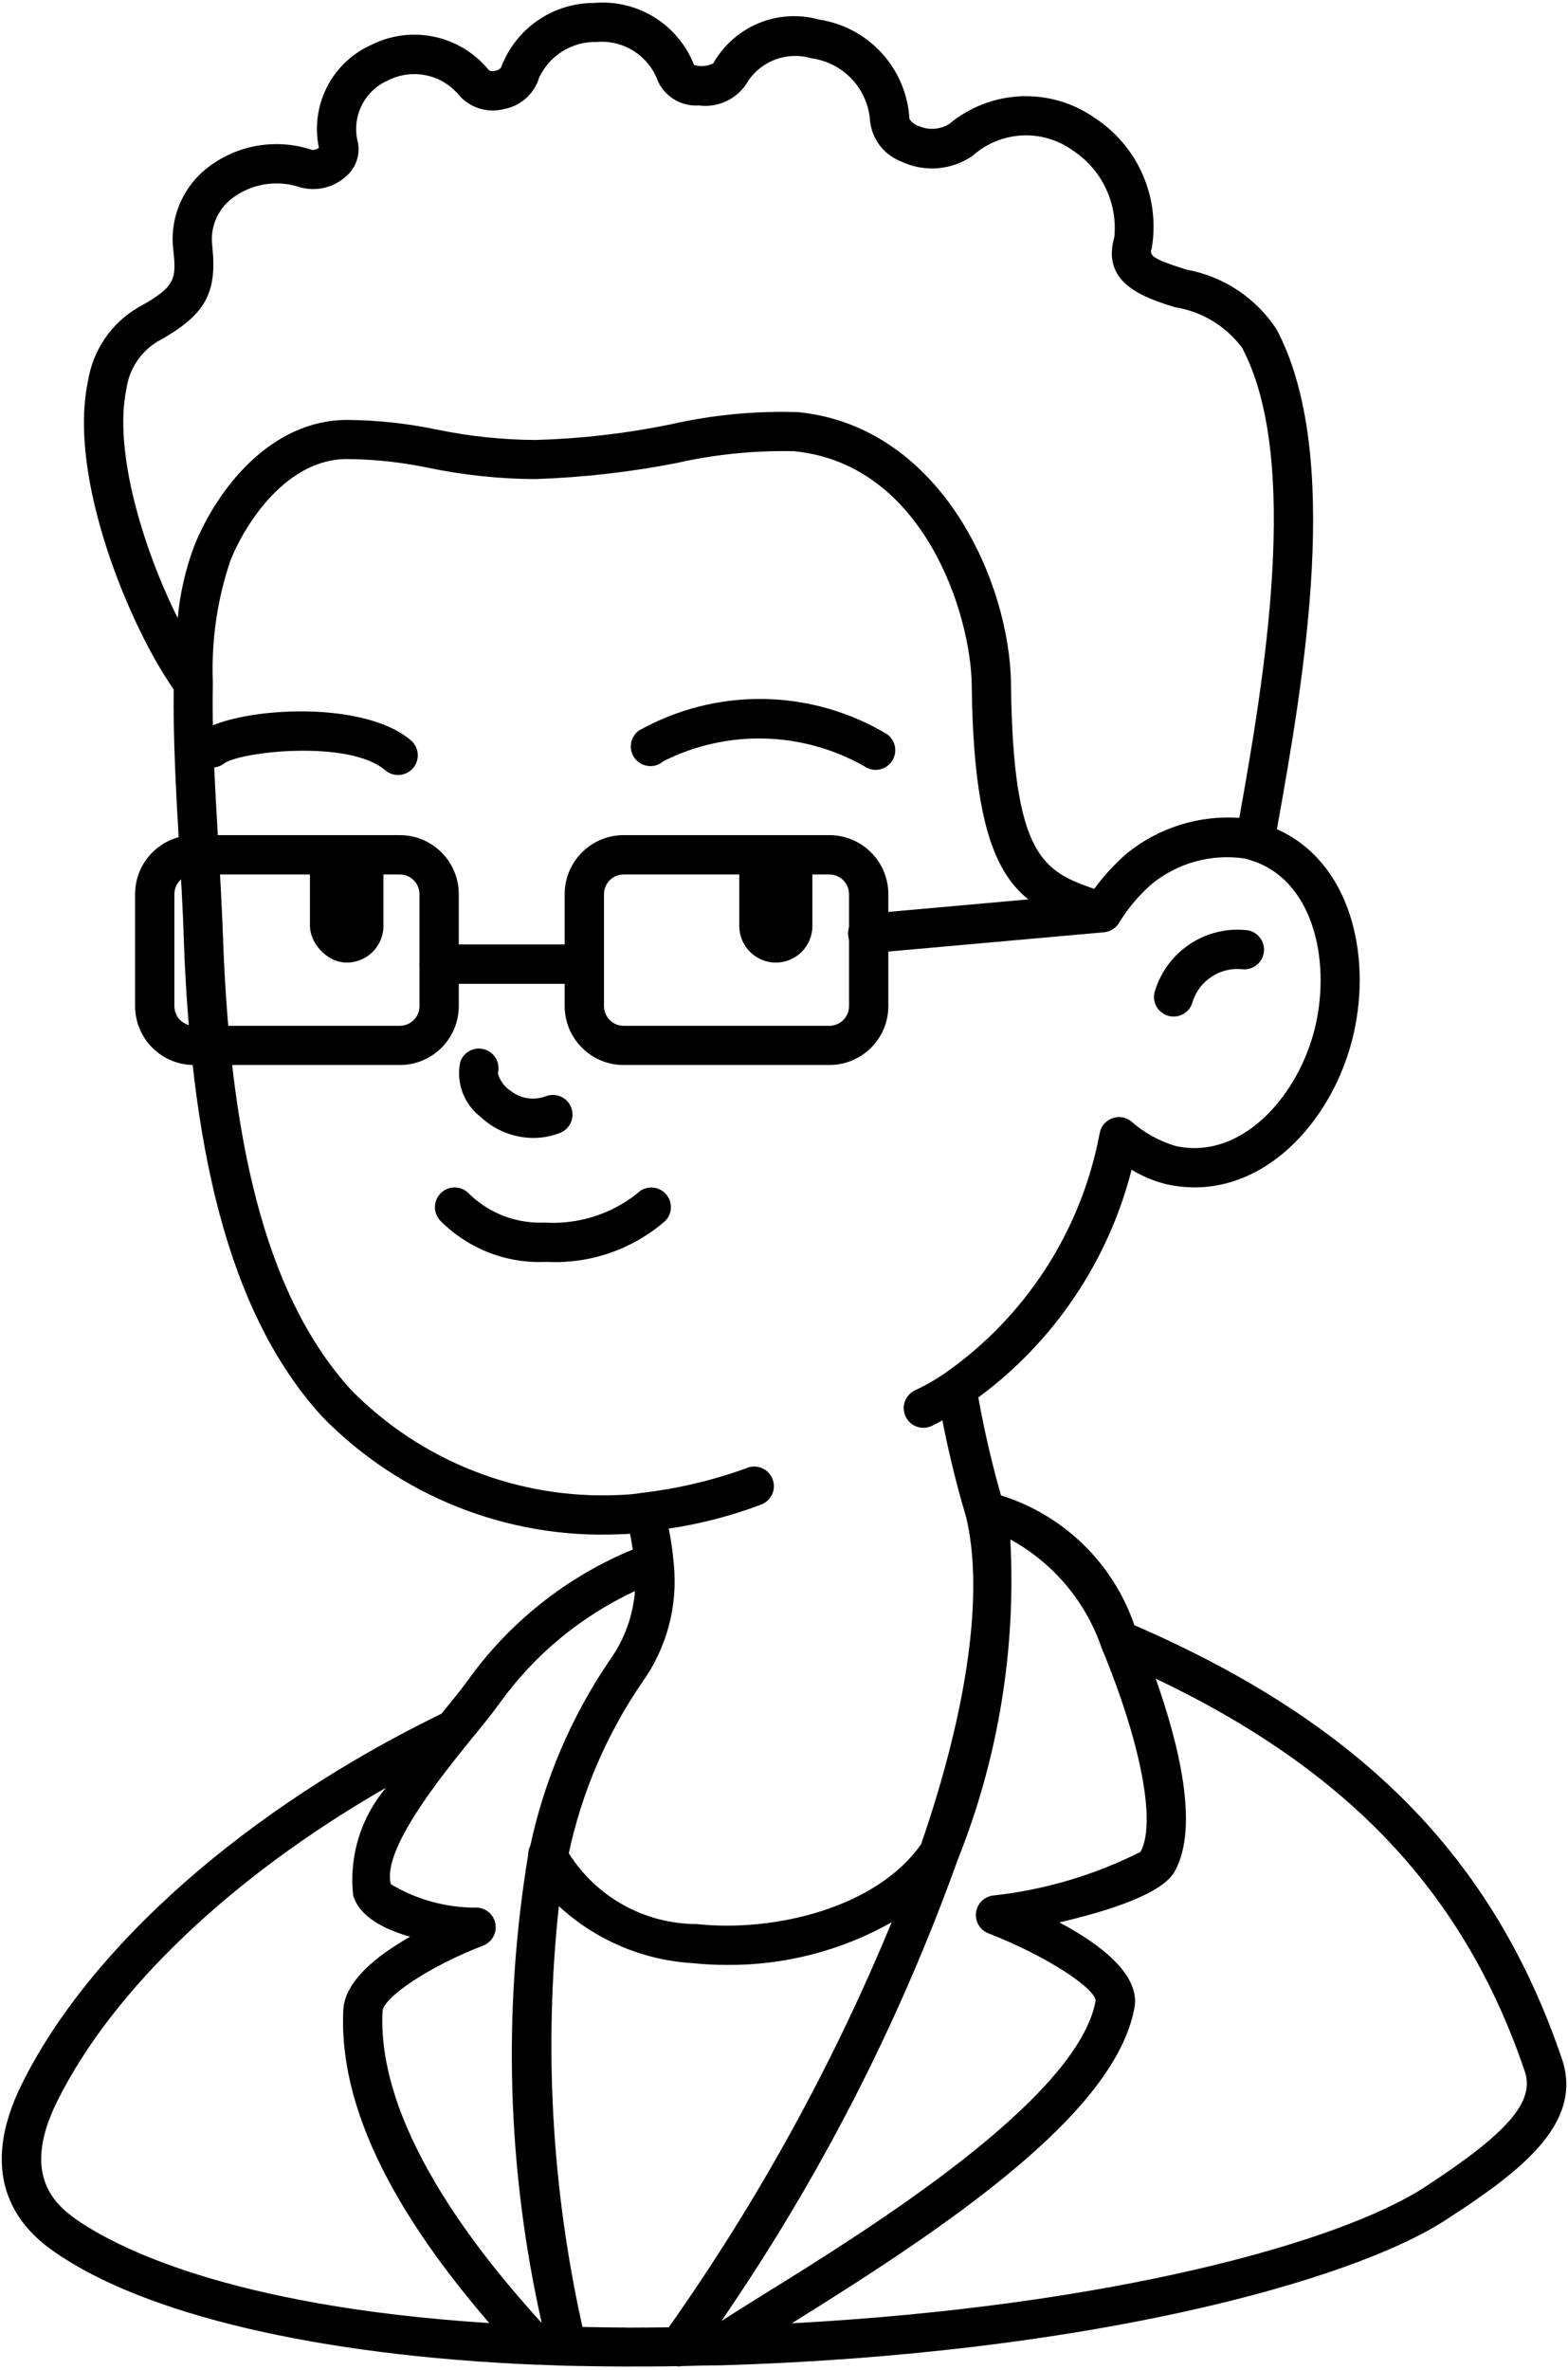 <svg width="364" height="550" viewBox="0 0 364 550" fill="none" xmlns="http://www.w3.org/2000/svg">
<path d="M127.25 292.822H126.219C117.172 293.116 108.418 289.596 102.091 283.123C100.433 281.212 100.632 278.32 102.539 276.662C104.445 275 107.338 275.2 109 277.106C113.668 281.595 119.971 283.97 126.439 283.685C134.171 284.166 141.805 281.77 147.883 276.964C149.618 275.139 152.506 275.069 154.331 276.809C156.156 278.544 156.225 281.432 154.486 283.257C146.97 289.82 137.217 293.246 127.25 292.822L127.25 292.822Z" fill="black"/>
<path d="M123.788 264.05C119.201 264.013 114.801 262.241 111.47 259.084C107.644 256.09 105.848 251.185 106.834 246.431C107.612 244.093 110.105 242.793 112.463 243.494C114.826 244.199 116.203 246.647 115.576 249.03C116.032 250.749 117.124 252.232 118.631 253.173C120.92 254.953 123.972 255.41 126.681 254.379C129.031 253.458 131.675 254.619 132.596 256.97C133.512 259.316 132.351 261.964 130.001 262.881C128.021 263.655 125.915 264.05 123.788 264.05L123.788 264.05Z" fill="black"/>
<path d="M203.264 178.64C202.331 178.64 201.419 178.351 200.657 177.817C186.293 169.649 168.801 169.197 154.034 176.611C153.105 177.442 151.875 177.854 150.632 177.752C149.39 177.654 148.241 177.047 147.455 176.078C146.669 175.112 146.314 173.862 146.473 172.627C146.632 171.389 147.292 170.273 148.294 169.531C157.113 164.582 167.082 162.052 177.193 162.19C187.303 162.333 197.199 165.14 205.875 170.334C207.509 171.474 208.214 173.544 207.615 175.442C207.02 177.344 205.256 178.636 203.264 178.64L203.264 178.64Z" fill="black"/>
<path d="M92.387 179.829C91.296 179.829 90.24 179.438 89.413 178.725C81.062 171.543 55.651 174.39 52.001 177.181C49.984 178.692 47.125 178.285 45.614 176.268C44.102 174.252 44.51 171.392 46.526 169.881C53.952 164.316 83.983 161.978 95.397 171.808C96.844 173.05 97.365 175.063 96.701 176.851C96.037 178.639 94.33 179.829 92.424 179.829H92.387Z" fill="black"/>
<path d="M192.533 247.124H144.773C137.212 247.124 131.086 240.993 131.086 233.437V207.475C131.086 199.914 137.212 193.787 144.773 193.787H192.533C200.094 193.787 206.22 199.914 206.22 207.475V233.465C206.204 241.013 200.081 247.124 192.533 247.124ZM144.773 202.912C142.252 202.912 140.211 204.953 140.211 207.475V233.465C140.211 234.675 140.691 235.832 141.547 236.687C142.402 237.547 143.563 238.027 144.773 238.027H192.533C193.743 238.027 194.904 237.547 195.759 236.687C196.615 235.832 197.095 234.675 197.095 233.465V207.475C197.095 206.265 196.615 205.104 195.759 204.248C194.904 203.393 193.743 202.912 192.533 202.912H144.773Z" fill="black"/>
<path d="M92.815 247.124H45.047C37.486 247.124 31.359 240.993 31.359 233.437V207.475C31.359 199.914 37.486 193.787 45.047 193.787H92.815C100.376 193.787 106.502 199.914 106.502 207.475V233.465C106.49 241.013 100.363 247.124 92.815 247.124ZM45.047 202.912C42.525 202.912 40.484 204.953 40.484 207.475V233.465C40.484 234.675 40.965 235.832 41.82 236.687C42.676 237.547 43.837 238.027 45.047 238.027H92.815C94.025 238.027 95.186 237.547 96.041 236.687C96.897 235.832 97.377 234.675 97.377 233.465V207.475C97.377 206.265 96.897 205.104 96.041 204.248C95.186 203.393 94.025 202.912 92.815 202.912H45.047Z" fill="black"/>
<path d="M201.647 221.168C199.126 221.278 196.995 219.326 196.881 216.805C196.771 214.287 198.727 212.153 201.244 212.043L255.449 207.199C257.966 206.971 260.195 208.828 260.423 211.35C260.647 213.868 258.789 216.096 256.267 216.324L202.075 221.168H201.647Z" fill="black"/>
<path d="M135.624 228.28H101.935C99.417 228.28 97.372 226.239 97.372 223.717C97.372 221.2 99.417 219.155 101.935 219.155H135.624C138.146 219.155 140.187 221.2 140.187 223.717C140.187 226.239 138.146 228.28 135.624 228.28Z" fill="black"/>
<path d="M188.591 202.73V214.866C188.591 219.554 184.794 223.355 180.105 223.355C175.421 223.355 171.62 219.554 171.62 214.866V202.73C171.62 198.045 175.421 194.245 180.105 194.245C184.794 194.245 188.591 198.045 188.591 202.73Z" fill="black"/>
<path d="M80.436 194.241H80.526C85.215 194.241 89.011 198.93 89.011 202.726V214.862C89.011 219.551 85.21 223.348 80.526 223.348H80.436C75.747 223.348 71.951 218.659 71.951 214.862V202.726C71.951 198.038 75.751 194.241 80.436 194.241Z" fill="black"/>
<path d="M271.425 235.768C272.615 236.04 273.861 235.825 274.888 235.173C275.914 234.517 276.639 233.482 276.9 232.293C278.525 227.47 283.259 224.402 288.322 224.891C290.828 225.192 293.101 223.408 293.402 220.907C293.704 218.406 291.924 216.133 289.418 215.831C284.709 215.334 279.98 216.515 276.057 219.171C272.138 221.827 269.283 225.783 267.995 230.337C267.454 232.782 268.985 235.205 271.425 235.767L271.425 235.768Z" fill="black"/>
<path d="M362.623 477.836C346.781 431.115 316.085 399.992 263.344 377.106H263.34C258.398 362.709 246.898 351.528 232.372 346.994C229.635 337.465 227.863 328.5 227.109 324.271H227.105C244.707 311.28 257.279 292.611 262.692 271.419C265.194 272.955 267.919 274.087 270.77 274.784C291.978 279.509 309.58 260.677 314.269 239.742C318.428 221.218 313.357 199.974 296.423 192.401C302.757 157.181 311.698 105.359 296.333 76.394L296.329 76.398C291.555 69.11 283.994 64.108 275.423 62.563C266.709 59.826 266.909 59.158 267.386 57.499C268.339 51.739 267.597 45.825 265.251 40.48C262.904 35.131 259.055 30.585 254.171 27.387C249.176 23.871 243.163 22.099 237.061 22.34C230.963 22.584 225.109 24.829 220.408 28.727C218.375 30.011 215.85 30.251 213.609 29.375C212.591 29.114 211.703 28.483 211.12 27.603C210.802 21.936 208.541 16.547 204.72 12.347C200.895 8.147 195.746 5.389 190.133 4.538C185.493 3.246 180.556 3.548 176.103 5.389C171.655 7.235 167.948 10.51 165.577 14.702C164.196 15.402 162.591 15.533 161.116 15.068C159.324 10.485 156.097 6.607 151.914 4.016C147.734 1.425 142.83 0.256 137.929 0.684C133.22 0.676 128.621 2.11 124.755 4.794C120.885 7.483 117.935 11.288 116.302 15.703C115.821 16.196 115.165 16.477 114.477 16.49C113.666 16.571 113.438 16.217 113.365 16.135C110.151 12.245 105.71 9.564 100.777 8.526C95.84 7.487 90.699 8.151 86.19 10.412C81.737 12.408 78.104 15.866 75.896 20.217C73.684 24.564 73.028 29.538 74.034 34.312C73.574 34.618 73.036 34.789 72.486 34.805C64.208 32.019 55.087 33.559 48.182 38.911C42.308 43.478 39.289 50.819 40.255 58.2C40.939 64.824 40.776 66.567 32.042 71.358C25.834 75.008 21.581 81.241 20.445 88.349C15.609 110.933 30.226 145.608 40.321 159.964C40.182 171.061 40.822 183.033 41.551 195.751C41.979 203.206 42.463 210.791 42.675 218.307C44.618 271.635 54.803 306.681 74.686 328.599H74.682C92.724 347.155 117.821 357.127 143.677 356.019C144.378 356.019 145.29 355.966 146.252 355.893C146.508 357.135 146.724 358.374 146.899 359.543C131.579 365.861 118.334 376.351 108.672 389.818C107.275 391.753 105.198 394.328 102.497 397.64C57.372 419.584 21.028 451.55 5.189 483.333C-5.268 504.231 3.364 516.138 12.489 522.416C33.284 537.016 73.728 546.569 124.2 548.695H124.273H124.782L131.259 548.94C135.822 549.029 140.449 549.123 145.321 549.123C149.346 549.123 153.342 549.123 157.184 549.042C157.33 549.042 157.456 549.123 157.603 549.123C157.75 549.123 157.905 549.042 158.059 549.034C161.135 548.944 164.211 548.85 167.323 548.85C251.208 546.357 313.385 529.598 335.661 515.088C352.742 504.028 367.631 492.865 362.624 477.83L362.623 477.836ZM255.709 382.325C264.907 404.445 268.439 423.086 264.761 429.71C253.994 435.132 242.344 438.57 230.359 439.857C228.334 440.195 226.782 441.841 226.566 443.886C226.355 445.927 227.532 447.862 229.447 448.608C243.407 454.038 254.296 461.5 254.349 464.246C250.169 487.213 201.078 517.644 177.487 532.265C173.572 534.684 170.187 536.827 167.45 538.579V538.583C190.258 505.436 208.696 469.481 222.302 431.617C231.753 408.001 235.924 382.603 234.532 357.204C244.479 362.638 252.036 371.6 255.711 382.326L255.709 382.325ZM29.346 90.262C29.962 85.732 32.573 81.715 36.463 79.312C47.568 73.206 50.444 68.252 49.291 57.213H49.295C48.688 52.935 50.432 48.666 53.858 46.034C58.335 42.637 64.197 41.659 69.533 43.415C73.257 44.507 77.277 43.611 80.182 41.044C82.532 39.138 83.653 36.099 83.103 33.121C81.522 27.247 84.48 21.104 90.056 18.668C95.535 15.873 102.212 17.148 106.278 21.764C108.828 24.933 112.995 26.326 116.939 25.32C120.834 24.628 124.007 21.809 125.152 18.02C127.551 12.879 132.753 9.633 138.427 9.743C144.774 9.168 150.697 12.981 152.799 18.998C154.542 22.579 158.286 24.746 162.262 24.473C166.894 25.084 171.432 22.811 173.713 18.733C176.951 13.987 182.882 11.885 188.386 13.531C191.991 14.02 195.315 15.739 197.796 18.403C200.276 21.063 201.759 24.502 201.991 28.131C202.44 32.262 205.12 35.81 208.97 37.366C211.63 38.678 214.591 39.26 217.553 39.044C220.51 38.829 223.358 37.826 225.798 36.144C228.947 33.321 232.968 31.659 237.192 31.431C241.417 31.207 245.588 32.429 249.022 34.902C252.31 37.048 254.95 40.055 256.652 43.591C258.359 47.131 259.064 51.066 258.693 54.977C255.499 65.882 265.883 69.128 272.763 71.284C278.976 72.27 284.56 75.639 288.333 80.674C302.086 106.591 293.462 157.597 287.694 189.777C278.312 189.13 269.029 192.042 261.695 197.933C258.836 200.414 256.257 203.204 254.012 206.255C242.252 202.141 235.16 198.866 234.695 158.805C234.467 135.309 218.625 98.984 185.303 95.631V95.635C175.281 95.309 165.264 96.275 155.492 98.507C145.218 100.605 134.781 101.803 124.3 102.092C116.637 102.047 108.995 101.24 101.487 99.692C94.615 98.254 87.616 97.497 80.594 97.44C62.974 97.44 50.481 113.245 45.059 126.758C43.063 132.114 41.784 137.712 41.254 143.403C33.197 127.307 26.308 104.495 29.347 90.258L29.346 90.262ZM81.44 322.444C63.072 302.206 53.646 268.997 51.784 217.949C51.519 210.368 51.071 202.718 50.643 195.19C49.885 182.041 49.172 169.64 49.413 158.389C49.03 148.791 50.407 139.205 53.474 130.101C56.961 121.343 66.579 106.515 80.531 106.515H80.527C86.996 106.572 93.445 107.273 99.771 108.613C107.812 110.267 115.992 111.122 124.201 111.167C135.232 110.8 146.214 109.554 157.051 107.444C166.029 105.411 175.224 104.49 184.426 104.706C214.856 107.774 225.423 143.194 225.578 158.898C226.099 203.929 235.852 209.607 251.739 215.144L254.322 216.056V216.06C254.501 216.097 254.68 216.125 254.86 216.142C255.161 216.219 255.467 216.264 255.772 216.28C256.045 216.276 256.318 216.252 256.587 216.207C257.463 216.064 258.277 215.669 258.929 215.074C259.145 214.875 259.336 214.651 259.495 214.406C259.63 214.276 259.752 214.133 259.862 213.979C261.948 210.614 264.53 207.583 267.529 204.992C273.566 200.157 281.347 198.063 288.997 199.216C289.372 199.297 289.738 199.407 290.093 199.542C304.693 203.811 308.888 222.427 305.43 237.777C301.78 253.982 288.357 269.347 272.91 265.917C269.076 264.781 265.54 262.809 262.554 260.153C261.271 259.163 259.556 258.927 258.057 259.538C256.554 260.145 255.487 261.506 255.254 263.107C251.001 285.573 238.141 305.489 219.41 318.606C217.198 320.134 214.86 321.47 212.42 322.603C210.139 323.67 209.153 326.387 210.22 328.672C211.291 330.954 214.009 331.939 216.29 330.872C217.149 330.469 217.952 330.025 218.771 329.585C219.838 335.06 221.647 343.272 224.246 351.897C228.462 369.234 224.755 396.235 213.833 427.916C203.56 442.606 179.953 448.403 161.74 446.459C149.678 446.439 138.467 440.238 132.039 430.034C135.066 415.874 140.826 402.439 148.994 390.482C154.762 382.506 157.398 372.685 156.412 362.892V362.598C156.412 362.496 156.359 362.452 156.347 362.362C156.351 362.321 156.351 362.281 156.347 362.244C156.127 359.706 155.752 357.188 155.235 354.695C162.632 353.604 169.892 351.709 176.878 349.049C178.011 348.564 178.899 347.644 179.343 346.499C179.787 345.35 179.75 344.071 179.237 342.951C178.723 341.835 177.783 340.971 176.626 340.556C175.465 340.14 174.19 340.214 173.086 340.751C165.305 343.542 157.235 345.44 149.031 346.401C147.218 346.695 145.389 346.862 143.556 346.902C120.316 347.945 97.732 339.057 81.441 322.449L81.44 322.444ZM147.405 369.156C146.957 375.006 144.892 380.619 141.446 385.37C132.63 398.352 126.405 412.916 123.114 428.257C122.784 428.876 122.605 429.565 122.597 430.266V430.457C116.653 466.517 117.729 503.388 125.762 539.039C114.421 526.521 87.437 495.321 88.79 466.76C88.965 463.367 100.086 456.075 112.148 451.459V451.455C114.152 450.689 115.35 448.632 115.028 446.514C114.71 444.391 112.954 442.782 110.815 442.644C103.752 442.721 96.802 440.843 90.74 437.214C88.561 429.331 102.338 412.275 109.439 403.504C112.176 400.192 114.486 397.316 116.046 395.117L116.042 395.121C124.108 383.934 134.908 375.009 147.405 369.188L147.405 369.156ZM13.346 487.448C26.32 461.425 54.188 435.134 89.584 414.839H89.588C83.746 421.76 80.997 430.766 81.975 439.769C83.396 444.707 89.055 447.644 95.206 449.395C87.605 453.701 80.032 459.653 79.694 466.395C78.415 492.96 96.685 519.365 113.566 539.04C52.738 535.154 26.414 521.1 17.672 514.969C11.916 510.973 5.182 503.772 13.346 487.448ZM145.309 540.071C141.798 540.071 138.51 539.998 135.206 539.945H135.211C128.069 507.914 126.22 474.933 129.736 442.307C138.245 450.153 149.204 454.822 160.761 455.527C163.404 455.804 166.064 455.938 168.725 455.938C182.127 456.048 195.326 452.634 206.996 446.039C193.301 479.199 175.943 510.72 155.249 540.027C152.006 540.067 148.719 540.092 145.386 540.1L145.309 540.071ZM330.729 507.503C310.956 520.396 257.302 535.151 183.811 539.094C220.209 516.474 258.893 490.422 263.362 465.857C264.73 458.138 255.332 451.082 245.934 446.075C257.634 443.338 269.851 439.415 272.715 434.213C278.447 423.874 273.628 404.594 268.279 389.5C313.146 410.871 339.963 439.297 354.009 480.75C356.274 487.712 349.976 494.968 330.724 507.502L330.729 507.503Z" fill="black"/>
</svg>
